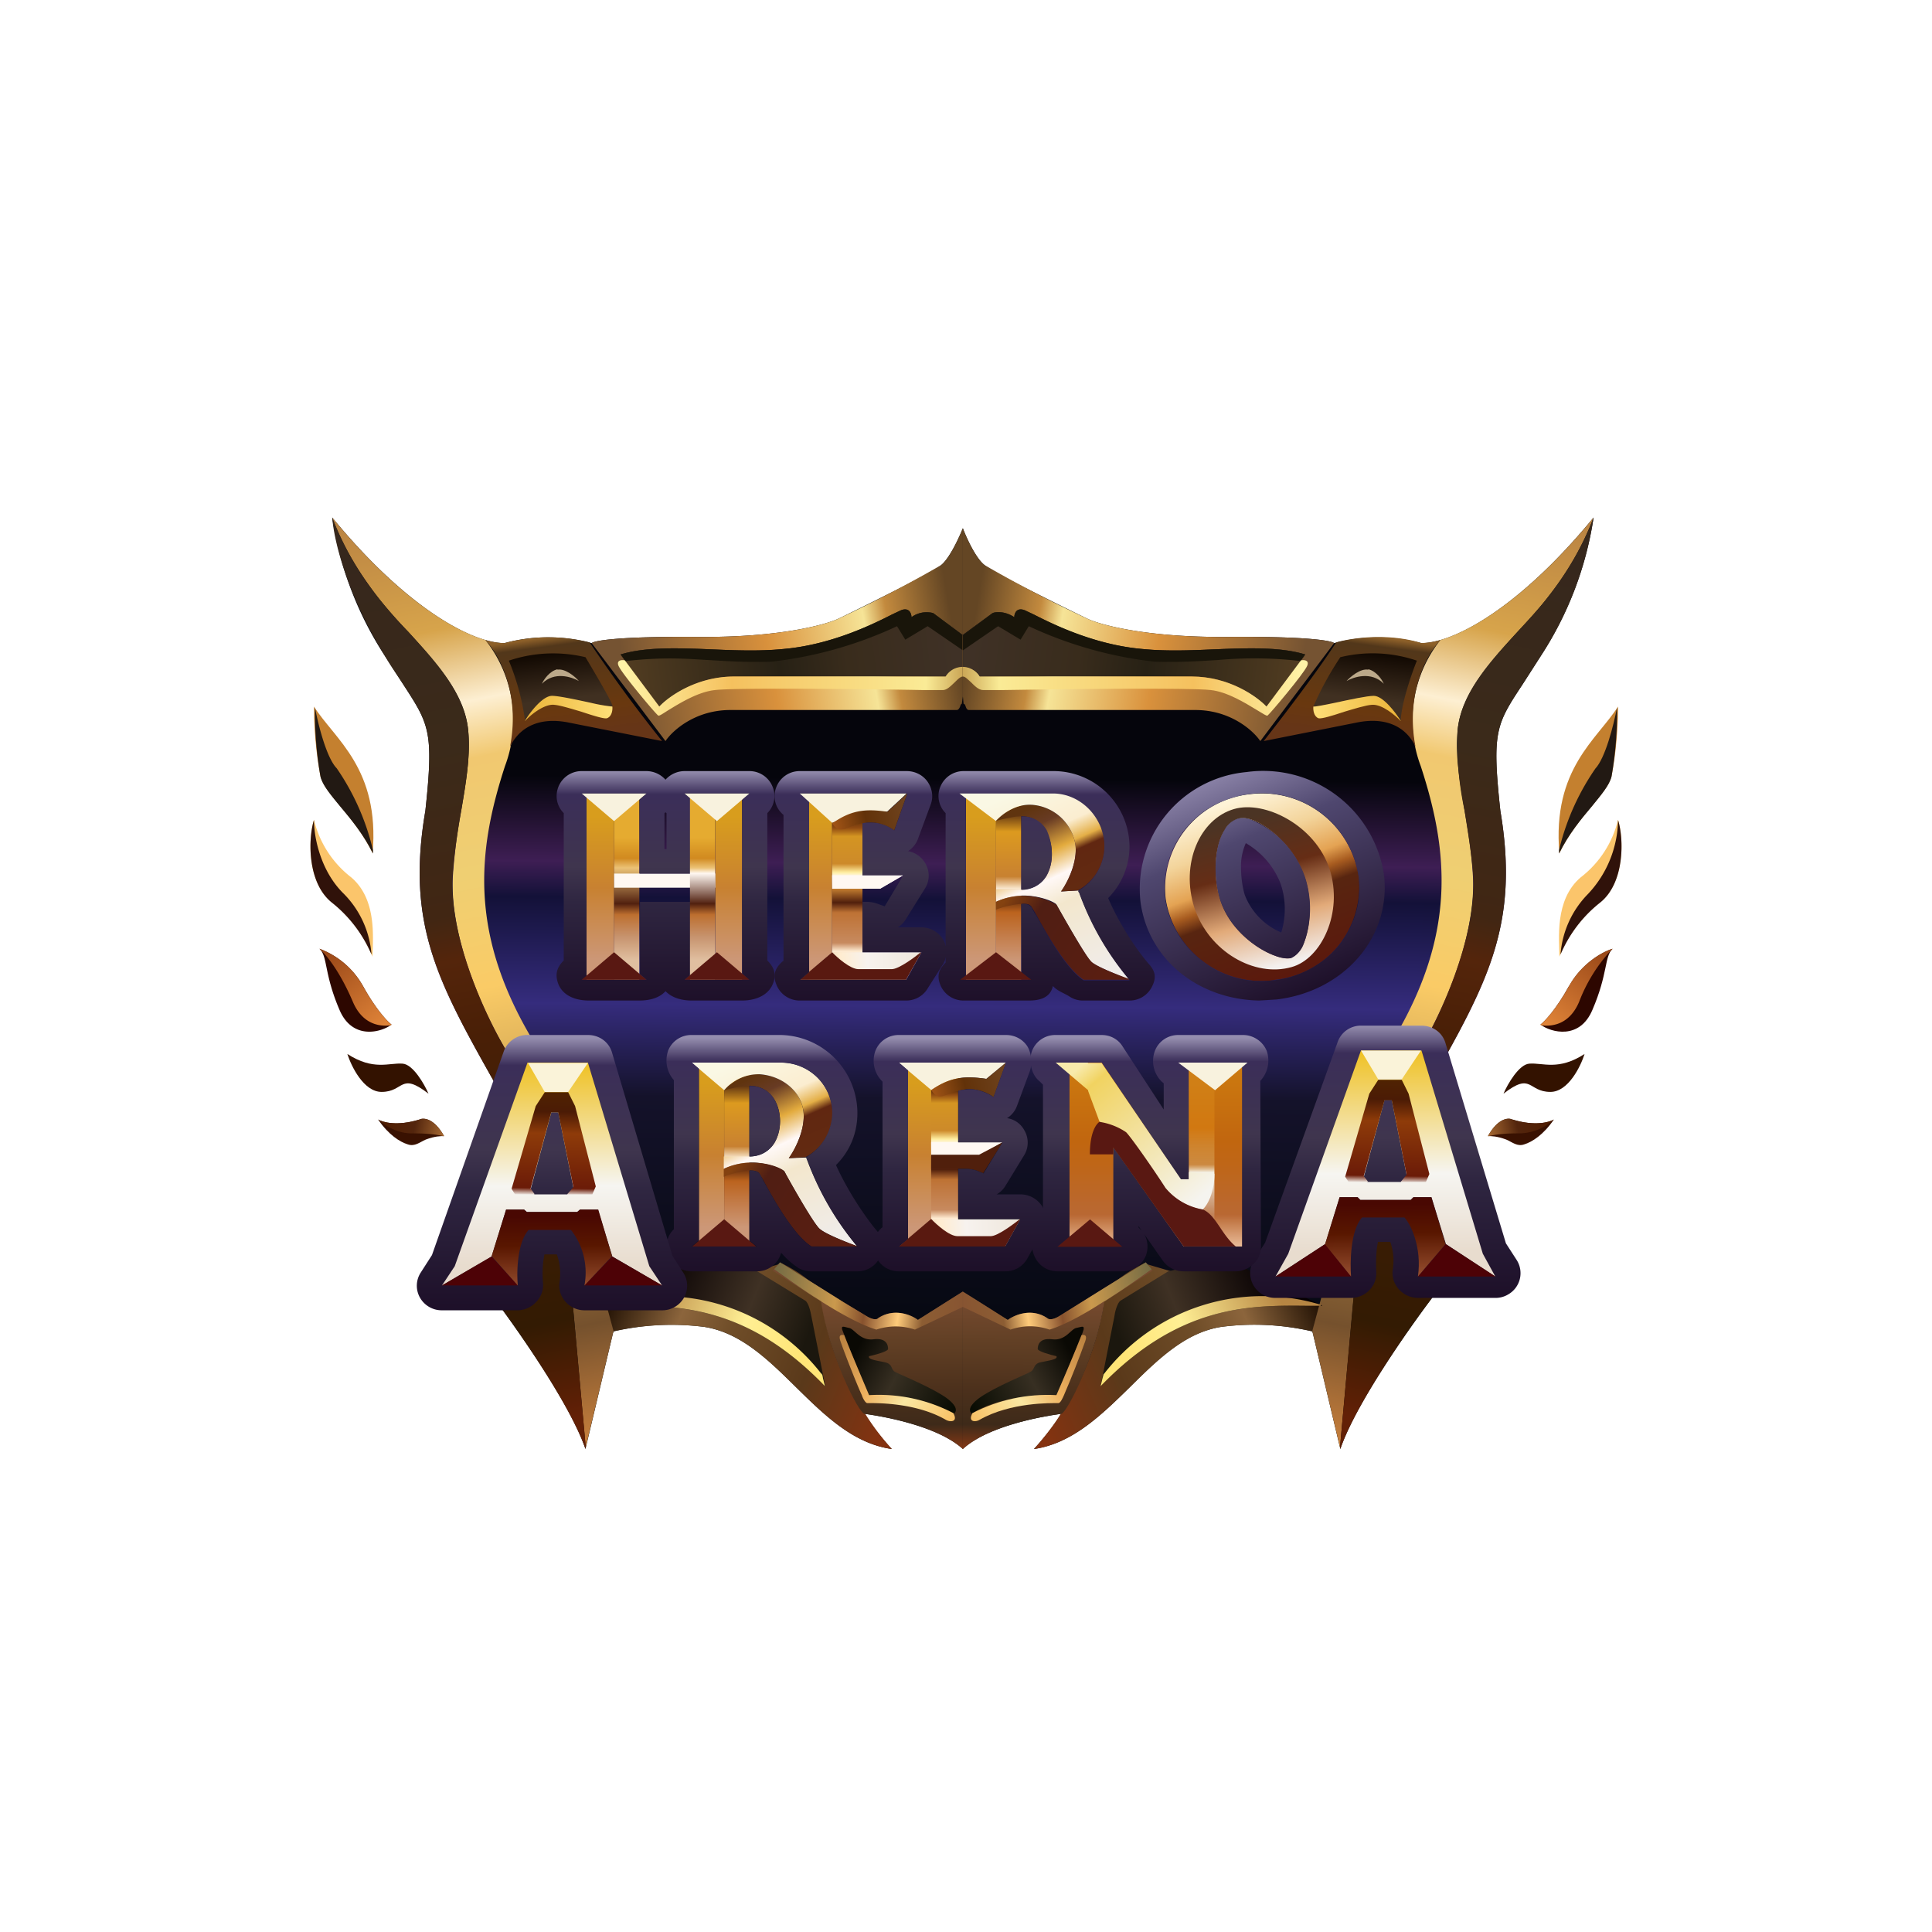 <svg xmlns="http://www.w3.org/2000/svg" width="24" height="24" fill="none" viewBox="0 0 24 24"><path fill="url(#HERA__a)" d="M11.691 7.02c.107-.086.223-.343.27-.458V18c-.3-.274-.934-.398-1.221-.437.09.154.257.351.338.437-.48-.068-.835-.42-1.191-.771-.343-.339-.69-.677-1.14-.746a3.2 3.2 0 0 0-1.127.056L7.273 18c-.189-.557-.857-1.504-1.166-1.911l.133-2.469-.077-.137c-.712-1.264-1.123-1.989-.879-3.411.107-.986.047-1.072-.274-1.569l-.232-.36a4.3 4.3 0 0 1-.651-1.714c.921 1.123 1.736 1.56 2.139 1.56.355-.096.729-.096 1.084 0 .03-.03.338-.086 1.328-.077.999.008 1.582-.15 1.749-.232.377-.184 1.157-.57 1.264-.66m.54 0c-.111-.086-.227-.343-.27-.458V18c.296-.274.934-.398 1.222-.437q-.15.234-.339.437c.476-.068.836-.42 1.192-.771.342-.339.685-.677 1.135-.746.378-.05.76-.03 1.132.056L16.65 18c.188-.557.857-1.504 1.166-1.911l-.138-2.469.078-.137c.715-1.264 1.122-1.989.882-3.411-.107-.986-.051-1.072.275-1.569l.231-.36c.337-.518.56-1.103.652-1.714-.922 1.123-1.736 1.56-2.139 1.56a2.1 2.1 0 0 0-1.084 0c-.03-.03-.339-.086-1.329-.077-.998.008-1.586-.15-1.748-.232-.378-.184-1.158-.57-1.265-.66"/><path fill="url(#HERA__b)" d="M10.732 17.537a3.3 3.3 0 0 1-.514-1.303v-.004c0-.09 0-.283-.506-.536l-.382.112c.215.103.643.325.673.403.026.081.155.613.215.87a2.5 2.5 0 0 0-2.7-.87l.068.343.026.012.008-.025a3.3 3.3 0 0 1 1.128-.056c.45.069.792.407 1.14.75.355.347.711.698 1.191.767a3 3 0 0 1-.347-.463"/><path fill="url(#HERA__c)" d="M7.62 16.543v-.013l-.952-3.527c-.852-1.371-.741-2.426-.394-3.489A1.61 1.61 0 0 0 6.03 7.95c-.442-.128-1.136-.583-1.903-1.521.141.381.343.698.557.977.116.15.249.3.386.441.351.386.703.772.746 1.226.03.313-.026.639-.086.994a7 7 0 0 0-.103.797c-.056.798.429 1.813.681 2.216l.648 1.372.32 3.527.344-1.44z"/><path fill="url(#HERA__d)" d="m7.277 17.979-.321-3.523-.648-1.372c-.248-.407-.737-1.422-.685-2.22.021-.282.064-.548.107-.797.06-.355.116-.685.086-.994-.043-.459-.395-.844-.746-1.226a6 6 0 0 1-.386-.441 3.8 3.8 0 0 1-.557-.977c.026.321.197.973.651 1.714.086.146.168.261.232.36.321.493.381.579.274 1.569-.244 1.422.167 2.147.879 3.411l.077.137-.133 2.469c.309.407.977 1.358 1.166 1.911v-.021z"/><path fill="url(#HERA__e)" d="M6.03 7.95c.202.223.429.707.305 1.329.085-.185.3-.395.745-.3l1.145.227a18 18 0 0 1-.9-1.226 2.1 2.1 0 0 0-1.059.009.9.9 0 0 1-.236-.039"/><path fill="url(#HERA__f)" d="M6.523 8.957a3 3 0 0 0-.202-.75c.307-.104.637-.118.952-.043.12.202.36.605.334.613-.034.013-.604-.128-.75-.128-.116 0-.274.201-.334.304z"/><path fill="url(#HERA__g)" d="M6.522 8.957c.065-.073.232-.21.356-.202.077.005.214.048.343.086.141.047.279.09.317.082.064-.022.073-.103.069-.146a2 2 0 0 1-.27-.047c-.18-.039-.399-.086-.48-.086-.116 0-.275.206-.335.309z"/><path fill="#BCA98A" d="M6.925 8.314c-.098.022-.171.129-.193.18.155-.158.369-.085.459-.034-.047-.056-.171-.158-.266-.141z"/><path fill="url(#HERA__h)" d="m8.186 8.777-.48-.643c.527-.171 1.311 0 2.027-.068.716-.069 1.32-.429 1.457-.485.107-.042.133.043.133.086a.32.32 0 0 1 .27-.051l.369.274v.394a.25.25 0 0 0-.214.12H9.116c-.463 0-.814.249-.926.373z"/><path fill="url(#HERA__i)" d="M8.267 9.206 7.35 7.989c.03-.03.338-.086 1.328-.077.999.008 1.582-.15 1.749-.232q.645-.303 1.264-.66c.107-.086.223-.343.27-.458v2.087l-.013.094c-.008 0-.017.017-.021.034-.009.022-.022.043-.043.043H9.072c-.437 0-.72.257-.805.386M7.71 8.134l.48.643c.25-.238.58-.371.925-.373h2.632a.25.25 0 0 1 .214-.12V7.89l-.369-.274a.32.32 0 0 0-.27.051c0-.043-.025-.128-.132-.085l-.107.051c-.236.12-.755.377-1.35.429-.3.03-.61.017-.91.004-.415-.017-.81-.03-1.113.064z"/><path fill="#19150A" d="M7.77 8.212c.48-.052.737-.03 1.024-.013.215.012.437.03.785.021a5 5 0 0 0 1.564-.441l.103.167.278-.167.437.3V7.89l-.368-.274a.32.32 0 0 0-.27.051c0-.043-.026-.128-.133-.085l-.107.05c-.236.12-.755.378-1.35.43-.3.03-.609.017-.909.004-.415-.017-.81-.03-1.114.064l.06.086z"/><path fill="url(#HERA__j)" d="M11.957 8.404v-.12a.25.25 0 0 0-.21.12H9.116c-.463 0-.814.249-.926.373l-.428-.574c-.043-.009-.108 0-.078.069.043.098.459.595.493.617.013.008.06-.026.129-.069.141-.086.368-.227.578-.248.249-.03 1.818-.013 2.572 0h.257c.052 0 .099-.052.146-.095.038-.038.073-.073.103-.073z"/><path fill="url(#HERA__k)" d="M10.248 17.22c-1.046-1.089-1.972-.999-2.752-.999l1.217-.591.695.163.595.364c.043.026.069.15.077.197l.172.866z"/><path fill="url(#HERA__l)" d="M10.213 17.078c-.017-.085.03.116 0 0a2.49 2.49 0 0 0-2.695-.87v.013h.145c.746-.008 1.612-.013 2.585.999z"/><path fill="url(#HERA__m)" d="m11.957 16.046-.557.351c-.082-.064-.296-.154-.493-.021-.009.013-.056.03-.155-.034l-.27-.163-.792-.497-.09.102.6.386c.094.656.471 1.393.54 1.393.287.039.925.163 1.221.437v-1.954z"/><path fill="url(#HERA__n)" d="M10.2 16.166c.257.163.514.3.686.351a.75.75 0 0 1 .48 0l.595-.282v-.19l-.557.352c-.085-.064-.3-.154-.497-.021-.008.013-.056.03-.154-.034l-.27-.163-.793-.497-.073.085c.129.09.3.215.484.335l.103.064z"/><path fill="url(#HERA__o)" d="M11.032 16.757c0 .03-.155.073-.236.09-.021.043.111.056.201.077.09.022.069.078.112.112.043.03.437.184.643.326.158.115.128.18.098.197a2 2 0 0 0-1.054-.227q-.176-.404-.334-.815c-.013-.055.021-.034.085-.021.069.013.137.163.305.141.171-.021.18.086.18.12"/><path fill="url(#HERA__p)" d="M10.487 16.586c-.043-.009-.072 0-.047.073.035.107.193.514.266.672.008.03.043.099.069.099h.008c.077 0 .583-.013.964.206.056.034.159.03.095-.082a2 2 0 0 0-1.046-.223c-.086-.205-.249-.587-.309-.745"/><path fill="url(#HERA__q)" d="M13.192 17.537c.141-.184.403-.668.514-1.303v-.004c0-.09 0-.283.506-.536l.381.112c-.214.103-.643.325-.673.403-.025.081-.154.613-.214.87a2.5 2.5 0 0 1 2.7-.87l-.068.343-.026.012-.009-.025a3.2 3.2 0 0 0-1.131-.056c-.446.069-.789.407-1.136.75-.356.347-.716.698-1.191.767.077-.086.257-.3.347-.463"/><path fill="url(#HERA__r)" d="M16.303 16.543v-.013l.951-3.527c.853-1.371.742-2.426.394-3.489a1.61 1.61 0 0 1 .245-1.564c.441-.128 1.135-.583 1.903-1.521a3.7 3.7 0 0 1-.558.977c-.115.15-.252.3-.385.441-.352.386-.703.772-.746 1.226-.03.313.026.639.086.994.043.249.085.515.103.797.055.798-.429 1.813-.686 2.216l-.643 1.372-.321 3.527-.343-1.44z"/><path fill="url(#HERA__s)" d="m16.646 17.979.317-3.523.651-1.372c.249-.407.737-1.422.686-2.22-.022-.282-.069-.548-.107-.797q-.106-.491-.086-.994c.043-.459.394-.844.746-1.226.132-.145.27-.291.385-.441.215-.279.416-.6.558-.977a4.3 4.3 0 0 1-.652 1.714l-.231.36c-.326.493-.382.579-.275 1.569.24 1.422-.167 2.147-.883 3.411l-.077.137.137 2.469c-.312.407-.977 1.358-1.165 1.911z"/><path fill="url(#HERA__t)" d="M17.893 7.95c-.202.223-.429.707-.309 1.328-.081-.184-.296-.394-.741-.3l-1.145.228c.206-.262.665-.858.9-1.226.197-.056.643-.12 1.059.008a.9.9 0 0 0 .235-.038"/><path fill="url(#HERA__u)" d="M17.4 8.957c.008-.223.137-.591.201-.75a1.7 1.7 0 0 0-.951-.043q-.195.292-.335.613c.035.013.6-.128.75-.128.116 0 .27.201.335.304z"/><path fill="url(#HERA__v)" d="M17.4 8.957c-.069-.073-.232-.21-.356-.202-.077.005-.214.048-.343.086-.141.047-.279.09-.321.082-.06-.022-.069-.103-.065-.146.013.004.129-.017.27-.047.18-.039.399-.086.48-.086.116 0 .27.206.335.309z"/><path fill="#BCA98A" d="M16.998 8.314c.098.022.171.129.192.18-.154-.158-.373-.085-.463-.034.052-.056.172-.158.27-.141z"/><path fill="url(#HERA__w)" d="m15.733 8.777.48-.643c-.523-.171-1.307 0-2.023-.068-.72-.069-1.324-.429-1.457-.485-.107-.042-.133.043-.133.086a.32.32 0 0 0-.27-.051l-.368.274v.394c.116 0 .188.082.214.12h2.627c.467 0 .815.249.93.373"/><path fill="url(#HERA__x)" d="m15.656 9.206.917-1.217c-.03-.03-.339-.086-1.329-.077-.998.008-1.585-.15-1.748-.232q-.647-.303-1.265-.66c-.111-.086-.227-.343-.27-.458v2.087l.009.094c.013 0 .021.017.026.034.008.022.017.043.043.043h2.81c.438 0 .72.257.807.386m.557-1.072-.48.643a1.35 1.35 0 0 0-.93-.373H12.17a.25.25 0 0 0-.214-.12V7.89l.373-.274c.043-.017.154-.026.27.051 0-.043.026-.128.133-.085l.107.051c.236.12.754.377 1.35.429.3.03.609.017.904.004.42-.017.815-.03 1.119.064z"/><path fill="#19150A" d="M16.158 8.212a5 5 0 0 0-1.029-.013c-.214.012-.437.03-.784.021a5 5 0 0 1-1.565-.441l-.102.167-.279-.167-.437.3V7.89l.369-.274c.042-.017.154-.026.27.051 0-.043.025-.128.132-.085l.107.05c.236.12.755.378 1.35.43.3.03.61.017.905.004.42-.017.814-.03 1.118.064l-.06.086z"/><path fill="url(#HERA__y)" d="M11.957 8.404v-.12c.12 0 .193.082.214.12h2.632c.467 0 .814.249.93.373l.428-.574c.043-.009.107 0 .077.069-.042.098-.462.595-.492.617-.013.008-.06-.026-.133-.069-.142-.086-.369-.227-.574-.248-.25-.03-1.822-.013-2.572 0h-.257c-.052 0-.103-.052-.146-.095-.043-.038-.073-.073-.103-.073z"/><path fill="url(#HERA__z)" d="M13.672 17.22c1.05-1.089 1.971-.999 2.756-.999l-1.222-.591-.694.163-.592.364c-.042.026-.072.15-.077.197z"/><path fill="url(#HERA__A)" d="M13.706 17.078c-.026.116.022-.085 0 0a2.49 2.49 0 0 1 2.7-.87v.013h-.146c-.745-.008-1.611-.012-2.588.999z"/><path fill="url(#HERA__B)" d="M11.957 16.046c.146.086.454.283.561.351.086-.064.3-.154.493-.021.013.013.06.03.159-.034q.53-.333 1.063-.66l.085.102-.6.386c-.09.656-.471 1.393-.535 1.393-.292.039-.926.163-1.222.437v-1.954z"/><path fill="url(#HERA__C)" d="M13.715 16.166c-.249.163-.506.3-.677.351a.73.73 0 0 0-.485 0l-.591-.282v-.19l.557.352c.086-.064.3-.154.493-.021.013.013.06.03.159-.034q.53-.333 1.062-.66l.073.085c-.128.09-.3.215-.488.335l-.099.064z"/><path fill="url(#HERA__D)" d="M12.891 16.757c0 .03.155.073.232.09.026.043-.112.056-.202.077-.085.022-.064.078-.111.112-.043.03-.437.184-.639.326-.158.115-.128.18-.098.197.321-.21.835-.24 1.05-.227.111-.258.33-.772.338-.815.009-.055-.021-.034-.09-.021s-.133.163-.3.141c-.171-.021-.18.086-.18.12"/><path fill="url(#HERA__E)" d="M13.435 16.586c.039-.009.073 0 .047.073q-.122.34-.265.672c-.013.03-.043.099-.069.099h-.008c-.078 0-.583-.013-.969.206-.051.034-.154.03-.09-.082.321-.166.68-.243 1.042-.223.09-.205.252-.587.312-.745"/><path fill="#C4802F" d="M4.629 10.599c.09-1.055-.471-1.415-.729-1.822 0 .403.056.746.082.87.06.227.424.493.647.952"/><path fill="#221913" d="M3.913 8.79c.042.223.145.626.27.754a3 3 0 0 1 .45 1.016v.043c-.12-.244-.28-.433-.412-.591-.116-.142-.214-.258-.24-.365a4.6 4.6 0 0 1-.068-.857"/><path fill="#FBC56B" d="M4.362 10.898a1.28 1.28 0 0 1-.462-.715c-.073.231-.086.788.227 1.028.222.178.395.41.501.673 0-.206.064-.707-.266-.986"/><path fill="#30120A" d="M3.9 10.187c0 .206.077.63.372.917a1.2 1.2 0 0 1 .343.754 1.65 1.65 0 0 0-.488-.642c-.313-.245-.3-.798-.227-1.029"/><path fill="#2D0700" d="M4.509 12.249a1.03 1.03 0 0 0-.54-.463c.103.098.055.308.248.758.159.377.515.283.647.184-.051-.038-.197-.192-.355-.48"/><path fill="url(#HERA__F)" d="M3.986 11.803c.09.085.248.291.398.643.108.252.296.313.472.291l.008-.008c-.051-.04-.197-.193-.355-.48a1.03 1.03 0 0 0-.54-.463l.013.017z"/><path fill="#331200" d="M4.74 13.564c-.223 0-.377-.321-.425-.471.326.21.515.107.686.12.129.008.27.253.322.373-.356-.275-.3-.022-.583-.022"/><path fill="#391101" d="M5.212 13.907c-.279.086-.459.034-.515 0 .129.189.27.279.369.309.086.03.146-.026.223-.06.115-.043.184-.043.227-.043-.12-.219-.253-.232-.304-.206"/><path fill="url(#HERA__G)" d="M4.697 13.907c.077.073.245.18.437.172.146 0 .266.008.369.034h.013c-.12-.219-.253-.232-.304-.206-.279.086-.459.034-.515 0"/><path fill="#C4802F" d="M19.371 10.599c-.09-1.05.471-1.415.729-1.822 0 .403-.056.746-.082.87-.06.227-.424.493-.647.952"/><path fill="#221913" d="M20.087 8.79c-.043.223-.145.626-.27.759-.211.306-.364.649-.45 1.011v.043c.12-.244.279-.433.412-.591.115-.142.214-.258.24-.365q.074-.425.068-.857"/><path fill="#FBC56B" d="M19.637 10.898c.232-.178.395-.43.463-.715.073.231.085.788-.227 1.028-.223.178-.395.41-.502.673 0-.206-.064-.707.266-.986"/><path fill="#30120A" d="M20.1 10.187a1.37 1.37 0 0 1-.372.917 1.2 1.2 0 0 0-.343.754c.06-.141.197-.411.488-.642.313-.245.3-.798.227-1.029"/><path fill="#2D0700" d="M19.492 12.249c.162-.292.428-.43.54-.463-.103.098-.056.308-.25.758-.158.377-.513.283-.646.184.051-.038.197-.192.355-.48"/><path fill="url(#HERA__H)" d="M20.014 11.803a2 2 0 0 0-.398.643c-.107.252-.296.313-.472.291l-.008-.008c.051-.04.197-.193.355-.48.163-.292.429-.43.54-.463l-.012.017z"/><path fill="#331200" d="M19.26 13.564c.223 0 .377-.321.424-.471-.326.21-.514.107-.686.12-.128.008-.27.253-.321.373.355-.275.3-.022.583-.022"/><path fill="#391101" d="M18.789 13.907c.278.086.458.034.514 0-.129.189-.27.279-.369.309-.085.03-.145-.026-.223-.06-.115-.043-.184-.043-.227-.043.12-.219.253-.232.3-.206z"/><path fill="url(#HERA__I)" d="M19.303 13.907a.64.64 0 0 1-.437.172c-.146 0-.266.008-.369.034h-.013c.12-.219.253-.232.3-.206.283.086.463.034.519 0"/><path fill="url(#HERA__J)" d="M7.286 9.887h.343v2.284h-.343z"/><path fill="url(#HERA__K)" d="M7.629 9.887h.313v2.284h-.313z"/><path fill="url(#HERA__L)" d="M8.885 9.887h.334v2.284h-.334z"/><path fill="#FFF8F2" d="M7.629 10.852h1.256v.175H7.629v-.175"/><path fill="url(#HERA__M)" d="m7.942 12.094.09.078H7.23l.056-.043V9.9l-.06-.043h.806l-.086.077v.918h.643v-.918l-.086-.077h.806l-.09.077v2.16l.085.078h-.797l.086-.078v-.891H7.95v.891zm.312-.582v.42l.013.012.013-.013v-.42zm.013.8c.082.087.21.117.326.117h.626c.154 0 .325-.056.385-.215.043-.111.013-.197-.072-.283v-1.83A.3.3 0 0 0 9.6 9.78a.31.31 0 0 0-.291-.201h-.806a.32.32 0 0 0-.236.107.32.32 0 0 0-.235-.107h-.806a.31.31 0 0 0-.305.372.3.3 0 0 0 .082.15v1.83c-.086.086-.111.172-.069.288.06.158.228.21.382.21h.626c.115 0 .244-.026.325-.116m-.013-2.21.013-.013.013.012v.446h-.026z"/><path fill="#591812" d="m7.628 11.829-.402.342h.805z"/><path fill="#F8F2DE" d="m7.628 10.2-.402-.343h.805z"/><path fill="url(#HERA__N)" d="M8.571 9.887h.313v2.284h-.313z"/><path fill="#F8F2DE" d="m8.906 10.2-.403-.343h.806z"/><path fill="#591812" d="m8.906 11.829-.403.342h.806z"/><path fill="#FFF8F2" d="M10.928 11.04h-.57v-.167h.862l-.287.167z"/><path fill="url(#HERA__O)" d="M10.046 9.887h.291v2.284h-.291z"/><path fill="url(#HERA__P)" d="M10.337 9.887h.377v2.284h-.377z"/><path fill="url(#HERA__Q)" d="m10.337 11.829-.402.342h1.32l.192-.342z"/><path fill="#591910" d="M10.337 11.829c.069.072.228.21.326.21h.416c.086 0 .287-.15.36-.21h.008l-.192.342h-1.32z"/><path fill="#FFF8F2" d="M10.928 11.04h-.591v-.167h.883l-.287.167z"/><path fill="url(#HERA__R)" d="M10.714 10.877v-.66c.03-.008.022 0 .06 0h.048a.45.45 0 0 1 .287.099l.162-.459H9.944l.107.094v2.126l-.111.095h1.32l.192-.343h-.737v-.626h.047q.08 0 .155.03l.073.026.231-.386h-.506zm.433.643h.3c.112 0 .215.06.27.154a.3.3 0 0 1 0 .3l-.188.296a.31.31 0 0 1-.275.159h-1.32a.31.31 0 0 1-.291-.202c-.047-.12-.013-.206.086-.291h.004v-1.813a.3.3 0 0 1-.09-.343.31.31 0 0 1 .291-.201h1.329c.107 0 .201.051.257.128.06.086.077.189.043.283l-.159.429a.3.3 0 0 1-.124.154.314.314 0 0 1 .257.304.3.3 0 0 1-.043.154l-.24.386a.3.3 0 0 1-.107.107z"/><path fill="#F8F2DE" d="m10.337 10.221-.402-.364h1.328l-.244.227c-.304-.013-.304-.013-.682.137"/><path fill="url(#HERA__S)" d="M10.337 10.226c.017.03.06.085.124.077.03 0 .056-.013.086-.026.056-.021.12-.047.227-.06a.5.5 0 0 1 .334.098l.163-.458-.248.227c-.287-.043-.459-.013-.682.142z"/><path fill="url(#HERA__T)" d="M11.28 13.204h.292v2.284h-.292z"/><path fill="url(#HERA__U)" d="M11.567 13.204h.335v2.284h-.335z"/><path fill="#F8F2DE" d="m11.571 13.543-.407-.343h1.333l-.244.202c-.292-.043-.463-.013-.686.141z"/><path fill="url(#HERA__V)" d="M11.572 13.543c.013.03.06.086.12.077a.4.4 0 0 0 .09-.03c.051-.017.115-.043.223-.06a.53.53 0 0 1 .338.099l.154-.429-.244.202c-.291-.043-.463-.013-.686.141z"/><path fill="url(#HERA__W)" d="m11.571 15.146-.407.342h1.324l.189-.342h-1.11z"/><path fill="#591910" d="M11.571 15.146c.065.068.223.21.322.21h.415c.086 0 .287-.154.365-.214h.004l-.189.343h-1.324l.403-.343z"/><path fill="#FFF8F2" d="M12.163 14.357h-.596v-.167h.887z"/><path fill="#501F0C" d="m12.215 14.571.24-.381-.292.154h-.596v.176h.429q.077 0 .15.026l.073.03z"/><path fill="url(#HERA__X)" d="M11.905 14.19v-.643a1 1 0 0 1 .146-.017.5.5 0 0 1 .167.034.6.6 0 0 1 .124.064l.155-.428h-1.329l.112.098v2.092l-.116.094h1.324l.189-.343h-.772v-.621h.086a.4.4 0 0 1 .154.026l.073.03.236-.386zm.472.647h.3a.32.32 0 0 1 .27.15.3.3 0 0 1 .004.304l-.189.343a.31.31 0 0 1-.274.159h-1.324a.31.31 0 0 1-.291-.202.3.3 0 0 1 .085-.343h.005v-1.812a.36.36 0 0 1-.09-.378.31.31 0 0 1 .291-.201h1.333c.103 0 .197.047.257.129.06.085.073.227.039.32l-.159.43a.3.3 0 0 1-.124.154.29.29 0 0 1 .214.15.3.3 0 0 1 0 .308l-.236.386a.3.3 0 0 1-.107.103z"/><path fill="url(#HERA__Y)" d="M12 9.887h.373v2.284H12z"/><path fill="url(#HERA__Z)" d="M12.373 9.887h.313v2.284h-.313z"/><path fill="url(#HERA__aa)" d="m13.183 11.074.214-.012c.145.402.358.776.63 1.105-.171-.068-.398-.158-.467-.214-.077-.069-.424-.694-.437-.716-.008-.021-.154-.098-.368-.111a.8.8 0 0 0-.382.077v-.154h.317c.257 0 .377-.215.377-.437 0-.223-.12-.472-.377-.472-.09 0-.248.039-.317.056.12-.124.279-.214.45-.197a.59.59 0 0 1 .536.492c.03.228-.107.485-.176.583"/><path fill="url(#HERA__ab)" d="M13.56 11.949c.069.06.292.15.472.214v.008h-.57c-.227-.145-.493-.63-.6-.827l-.052-.085q-.02-.025-.06-.03a.2.2 0 0 0-.06 0c-.051 0-.227.03-.317.072v-.098a.82.82 0 0 1 .75.034c.013.021.36.647.437.711"/><path fill="url(#HERA__ac)" d="M11.679 9.78a.31.31 0 0 1 .29-.201h1.11a.943.943 0 0 1 .952.934c0 .253-.103.48-.265.643.154.36.385.681.501.814.086.094.099.172.047.279a.31.31 0 0 1-.283.18h-.57a.3.3 0 0 1-.171-.047c-.073-.048-.146-.065-.21-.133l-.009.03c-.043.12-.162.15-.291.15h-.81a.31.31 0 0 1-.292-.202c-.042-.111-.012-.188.069-.27v-1.856a.3.3 0 0 1-.069-.32m.29.107.03.022v2.237l-.03.025h.81l-.09-.077v-.865h.048c.017 0 .034.008.047.013l.026.02.043.082h.004l.146.258c.128.214.3.47.458.574h.57v-.005a3.5 3.5 0 0 1-.625-1.084c-.009-.004-.009-.013-.013-.021a.637.637 0 0 0 .326-.549.635.635 0 0 0-.64-.625h-1.11zm.72.249v.917a.36.36 0 0 0 .314-.176.55.55 0 0 0 .064-.266.7.7 0 0 0-.064-.3.34.34 0 0 0-.313-.17z"/><path fill="url(#HERA__ad)" d="m12.373 10.2-.454-.343h1.161c.352 0 .639.309.639.656a.63.63 0 0 1-.33.548h.004l-.214.013c.073-.098.21-.356.18-.583a.59.59 0 0 0-.536-.493c-.171-.012-.33.073-.45.197z"/><path fill="#591812" d="m12.373 11.829-.446.342h.883z"/><path fill="url(#HERA__ae)" d="M8.683 13.204h.312v2.284h-.312z"/><path fill="url(#HERA__af)" d="M8.996 13.204h.313v2.284h-.313z"/><path fill="url(#HERA__ag)" d="m9.801 14.387.214-.008c.146.4.36.773.63 1.101-.17-.064-.394-.154-.462-.214-.082-.064-.429-.69-.437-.712-.013-.021-.16-.098-.37-.111a.8.8 0 0 0-.385.077v-.154h.317c.258 0 .382-.214.382-.437 0-.227-.124-.442-.386-.442-.086 0-.244.039-.309.056.116-.124.275-.214.446-.197.287.021.51.214.54.463.026.227-.111.48-.18.578"/><path fill="url(#HERA__ah)" d="M9.308 14.443h.069c.214.008.356.086.368.111.01.022.356.643.438.712.068.06.291.15.463.214l.004.004h-.57c-.227-.141-.493-.625-.6-.827l-.052-.086c-.03-.03-.094-.034-.128-.03-.043 0-.219.035-.309.078v-.099a.8.8 0 0 1 .313-.077z"/><path fill="url(#HERA__ai)" d="m8.996 13.543-.403-.343h1.105c.356 0 .643.283.643.63a.62.62 0 0 1-.334.544h.004l-.214.013c.073-.098.21-.351.184-.582-.03-.245-.257-.438-.54-.46a.56.56 0 0 0-.445.198"/><path fill="#591812" d="m8.996 15.146-.403.342h.805z"/><path fill="url(#HERA__aj)" d="M8.297 13.058a.31.31 0 0 1 .296-.201H9.7a.973.973 0 0 1 .951.969c0 .257-.098.48-.266.647.16.355.39.677.502.81l.004.004a.3.3 0 0 1 .043.326.31.31 0 0 1-.283.18h-.57a.3.3 0 0 1-.171-.047 1 1 0 0 1-.206-.185.31.31 0 0 1-.304.232h-.806a.31.31 0 0 1-.296-.202.3.3 0 0 1 .073-.321v-1.852a.37.37 0 0 1-.073-.36m.296.142.086.077v2.134l-.086.073H9.4l-.09-.073v-.87h.047l.051.013.026.021.043.078v.004l.146.257c.128.214.3.472.458.57h.57a3.5 3.5 0 0 1-.626-1.084l-.012-.022v-.004a.64.64 0 0 0 .325-.549.63.63 0 0 0-.638-.625zm.716.287v.879a.36.36 0 0 0 .313-.172.56.56 0 0 0 0-.531.34.34 0 0 0-.313-.172z"/><path fill="url(#HERA__ak)" fill-rule="evenodd" d="M15.831 12.172a1.16 1.16 0 0 0 1.046-1.286 1.213 1.213 0 0 0-1.354-1.02 1.175 1.175 0 0 0-1.042 1.303 1.205 1.205 0 0 0 1.35 1.007zm.206-.27c.21-.069.309-.613.172-1.016-.159-.446-.622-.78-.832-.716-.287.086-.334.682-.21 1.037.172.485.72.737.87.695" clip-rule="evenodd"/><path fill="url(#HERA__al)" d="M16.046 12.013c.369-.103.643-.677.471-1.217-.18-.544-.805-.857-1.187-.746-.428.124-.668.682-.493 1.226.18.544.746.87 1.209.737m.159-1.127c.14.403.042.947-.172 1.016-.146.043-.694-.21-.866-.695-.128-.355-.077-.947.215-1.037.205-.064.668.27.822.716"/><path fill="url(#HERA__am)" fill-rule="evenodd" d="M15.823 12.176h.008c.218-.026.425-.11.6-.24a1.13 1.13 0 0 0 .446-1.05 1.214 1.214 0 0 0-1.586-.969 1.16 1.16 0 0 0-.814 1.256 1.204 1.204 0 0 0 1.346 1.003m.025-.3a.4.4 0 0 0 .19.026l.02-.013a.3.3 0 0 0 .13-.146c.107-.274.114-.578.02-.857a1.2 1.2 0 0 0-.677-.707.27.27 0 0 0-.154-.009.3.3 0 0 0-.146.107l-.03.052c-.128.223-.128.612-.034.878.129.356.454.592.681.669m-.372-1.402a.7.7 0 0 0-.06.287c0 .13.017.258.047.356a.83.83 0 0 0 .454.467v-.004a.98.98 0 0 0-.008-.6 1 1 0 0 0-.433-.506m1.714.377c.103.79-.497 1.466-1.333 1.565l-.214.013c-.75-.013-1.376-.502-1.475-1.222a1.457 1.457 0 0 1 1.316-1.616 1.517 1.517 0 0 1 1.706 1.26" clip-rule="evenodd"/><path fill="url(#HERA__an)" d="M7.303 12.857c.141 0 .261.086.3.219l.75 2.524.133.206a.3.3 0 0 1 .012.312.31.31 0 0 1-.274.159H7.26a.315.315 0 0 1-.3-.221.3.3 0 0 1-.009-.13.7.7 0 0 0-.034-.343h-.154l-.013.077a1.3 1.3 0 0 0-.004.283.3.3 0 0 1-.086.231.32.32 0 0 1-.227.103H5.49a.31.31 0 0 1-.274-.159.3.3 0 0 1 .012-.312l.138-.215.891-2.528a.31.31 0 0 1 .3-.206zM5.49 15.968l.158-.24.905-2.528h.75l.763 2.528.158.24H7.26a1 1 0 0 0 0-.308.74.74 0 0 0-.172-.386h-.522c-.086.099-.12.266-.133.42a1.5 1.5 0 0 0 0 .274zm1.101-1.204.052.073h.403l.077-.086-.189-.934h-.086z"/><path fill="url(#HERA__ao)" fill-rule="evenodd" d="M6.557 13.2h.746l.763 2.529.159.24-.618-.36-.18-.583h-.222l-.035.03h-.625l-.035-.03h-.223l-.18.583-.617.36.159-.24.904-2.529zm.078 1.637-.043-.064.257-.956h.086l.192.956-.081.064z" clip-rule="evenodd"/><path fill="#FAF3D9" d="m6.557 13.2.21.365h.291l.245-.36h-.75z"/><path fill="url(#HERA__ap)" d="m7.123 14.747-.078.09h.313l.043-.099-.257-.998-.086-.172h-.291l-.112.172-.3 1.028.043.069h.245l-.052-.073.257-.947h.086z"/><path fill="#4D0206" d="M6.429 15.968H5.49l.617-.36.326.36zm.831 0 .343-.36.622.36z"/><path fill="url(#HERA__aq)" d="m6.107 15.604.326.365c-.017-.163-.008-.532.133-.69h.527a.86.86 0 0 1 .167.69l.343-.365-.171-.578h-.227l-.035.03h-.625l-.035-.03h-.223z"/><path fill="url(#HERA__ar)" d="M17.657 12.741c.142 0 .262.086.3.219l.75 2.485.133.206a.304.304 0 0 1-.107.43.3.3 0 0 1-.159.042h-.96a.32.32 0 0 1-.303-.222.3.3 0 0 1-.01-.13.7.7 0 0 0-.03-.343h-.154l-.013.077a2 2 0 0 0-.008.283.3.3 0 0 1-.082.236.32.32 0 0 1-.231.099h-.939a.31.31 0 0 1-.314-.317.3.3 0 0 1 .049-.155l.137-.214.9-2.49a.305.305 0 0 1 .291-.206zm-1.74 3.073.086-.24.904-2.528h.75l.763 2.528.154.283h-.96a1.4 1.4 0 0 0 0-.351.74.74 0 0 0-.171-.386h-.523c-.086.098-.124.266-.137.42-.009.107-.03.21-.026.274zm1.029-1.2.051.069h.403l.073-.086-.184-.934h-.086l-.257.947z"/><path fill="url(#HERA__as)" fill-rule="evenodd" d="M16.908 13.05h.75l.762 2.524.155.283-.613-.402-.18-.583h-.223l-.034.034h-.626l-.034-.034h-.223l-.18.582-.617.403.158-.282.905-2.53zm.077 1.633-.043-.064.257-.956h.09l.189.956-.078.064z" clip-rule="evenodd"/><path fill="#FAF3D9" d="m16.907 13.05.215.36h.29l.24-.36z"/><path fill="url(#HERA__at)" d="m17.473 14.593-.073.09h.313l.043-.099-.258-.998-.085-.172h-.292l-.111.172-.3 1.032.043.065h.244l-.056-.073.258-.943h.09z"/><path fill="#4D0206" d="M16.783 15.857h-.938l.617-.403zm.832 0 .343-.403.617.403z"/><path fill="url(#HERA__au)" d="m16.457 15.454.326.403c-.013-.163-.009-.574.137-.733h.527c.077.082.219.373.167.733l.343-.403-.176-.582h-.223l-.034.034h-.626l-.034-.034h-.223l-.18.582z"/><path fill="url(#HERA__av)" d="m15.442 13.2-.099.086.009 2.198h-.648l-.874-1.234v1.14l.112.094h-.806l.15-.111v-2.04l-.171-.129h.57l.925 1.359.06.085h.099v-1.362l-.133-.086zm-.986.257-.026-.022a.36.36 0 0 1-.085-.377.31.31 0 0 1 .291-.201h.806c.128 0 .248.081.295.201a.37.37 0 0 1-.081.369l.008 2.057c0 .082-.03.159-.09.214a.32.32 0 0 1-.222.095h-.648a.32.32 0 0 1-.257-.129l-.231-.33a.32.32 0 0 1 .021.257.31.31 0 0 1-.295.202h-.806a.31.31 0 0 1-.291-.202.3.3 0 0 1 .085-.343l.026-.017v-1.757l-.043-.043c-.103-.081-.137-.253-.094-.373a.31.31 0 0 1 .295-.201h.57c.108 0 .202.051.258.137l.514.789zm-.274 1.83-.039-.056v.017z"/><path fill="url(#HERA__aw)" d="m14.67 14.657-.985-1.457h-.399v2.272h.544V14.25l.875 1.235h.724v-2.28h-.66v1.452z"/><path fill="url(#HERA__ax)" d="M14.769 13.2h.317v2.036h-.317z"/><path fill="url(#HERA__ay)" d="M13.517 13.2h-.403l.403.343v.009l.146.394c.077.013.253.06.325.129.07.072.356.488.49.69a.77.77 0 0 0 .462.26c.056-.05.146-.205.146-.445l-.318-.017v.086h-.098l-.986-1.444h-.171z"/><path fill="#591812" d="m13.543 15.146-.407.342h.806l-.403-.342zm.12-1.213c-.043.025-.124.128-.124.407h.291v-.086l.874 1.23h.647c-.18-.15-.244-.386-.407-.459a.77.77 0 0 1-.467-.27c-.128-.201-.42-.621-.488-.69a.8.8 0 0 0-.326-.128z"/><path fill="#F8F2DE" d="m15.094 13.543-.458-.343h.861z"/><defs><linearGradient id="HERA__a" x1="13.573" x2="13.508" y1="8.713" y2="17.55" gradientUnits="userSpaceOnUse"><stop offset=".11" stop-color="#05050C"/><stop offset=".23" stop-color="#3E1E54"/><stop offset=".28" stop-color="#131138"/><stop offset=".43" stop-color="#352C7D"/><stop offset=".56" stop-color="#14122A"/><stop offset="1" stop-color="#010508"/></linearGradient><linearGradient id="HERA__b" x1="7.428" x2="10.955" y1="16.44" y2="17.906" gradientUnits="userSpaceOnUse"><stop stop-color="#211104"/><stop offset=".24" stop-color="#8C653C"/><stop offset=".41" stop-color="#6F4D28"/><stop offset=".69" stop-color="#5A391A"/><stop offset="1" stop-color="#853210"/></linearGradient><linearGradient id="HERA__c" x1="4.551" x2="6.87" y1="6.442" y2="17.983" gradientUnits="userSpaceOnUse"><stop stop-color="#BA8342"/><stop offset=".13" stop-color="#D7A44B"/><stop offset=".21" stop-color="#FDEFD2"/><stop offset=".27" stop-color="#F1C870"/><stop offset=".39" stop-color="#EFCF72"/><stop offset=".51" stop-color="#FACB66"/><stop offset=".88" stop-color="#75512D"/><stop offset="1" stop-color="#C57E3C"/></linearGradient><linearGradient id="HERA__d" x1="4.418" x2="6.651" y1="6.866" y2="17.709" gradientUnits="userSpaceOnUse"><stop stop-color="#36271C"/><stop offset=".23" stop-color="#3B2A1A"/><stop offset=".42" stop-color="#412613"/><stop offset=".47" stop-color="#54250B"/><stop offset=".56" stop-color="#491F06"/><stop offset=".89" stop-color="#331B03"/><stop offset="1" stop-color="#632006"/></linearGradient><linearGradient id="HERA__e" x1="6.857" x2="7.02" y1="7.912" y2="9.142" gradientUnits="userSpaceOnUse"><stop stop-color="#8D6029"/><stop offset=".09" stop-color="#52371A"/><stop offset=".75" stop-color="#69380F"/><stop offset="1" stop-color="#663517"/></linearGradient><linearGradient id="HERA__f" x1="6.964" x2="7.033" y1="8.117" y2="8.679" gradientUnits="userSpaceOnUse"><stop stop-color="#130A03"/><stop offset="1" stop-color="#403021"/></linearGradient><linearGradient id="HERA__g" x1="6.552" x2="7.607" y1="8.888" y2="8.854" gradientUnits="userSpaceOnUse"><stop stop-color="#EBB53B"/><stop offset="1" stop-color="#FFDF78"/></linearGradient><linearGradient id="HERA__h" x1="11.85" x2="7.822" y1="7.954" y2="8.477" gradientUnits="userSpaceOnUse"><stop stop-color="#3F3126"/><stop offset=".33" stop-color="#392C1C"/><stop offset=".54" stop-color="#272115"/><stop offset="1" stop-color="#513C21"/></linearGradient><linearGradient id="HERA__i" x1="11.85" x2="7.791" y1="7.89" y2="8.572" gradientUnits="userSpaceOnUse"><stop stop-color="#644624"/><stop offset=".19" stop-color="#C38A3E"/><stop offset=".26" stop-color="#F6E497"/><stop offset=".56" stop-color="#D9913C"/><stop offset="1" stop-color="#755332"/></linearGradient><linearGradient id="HERA__j" x1="7.74" x2="11.97" y1="8.417" y2="8.473" gradientUnits="userSpaceOnUse"><stop stop-color="#FFF3A7"/><stop offset=".32" stop-color="#F5C15E"/><stop offset=".89" stop-color="#FAEB96"/><stop offset="1" stop-color="#C9A454"/></linearGradient><linearGradient id="HERA__k" x1="8.088" x2="9.995" y1="15.956" y2="16.706" gradientUnits="userSpaceOnUse"><stop stop-color="#060002"/><stop offset=".61" stop-color="#3F3124"/><stop offset="1" stop-color="#1B170E"/></linearGradient><linearGradient id="HERA__l" x1="8.088" x2="9.995" y1="15.956" y2="16.706" gradientUnits="userSpaceOnUse"><stop stop-color="#B78643"/><stop offset=".61" stop-color="#FFEF94"/><stop offset="1" stop-color="#FFE577"/></linearGradient><linearGradient id="HERA__m" x1="11.468" x2="11.49" y1="16.157" y2="18.013" gradientUnits="userSpaceOnUse"><stop stop-color="#764A2F"/><stop offset=".27" stop-color="#624025"/><stop offset=".58" stop-color="#4D311C"/><stop offset=".83" stop-color="#3E2A19"/><stop offset="1" stop-color="#873915"/></linearGradient><linearGradient id="HERA__n" x1="9.621" x2="11.949" y1="15.793" y2="16.136" gradientUnits="userSpaceOnUse"><stop stop-color="#746B44"/><stop offset=".34" stop-color="#CA994D"/><stop offset=".5" stop-color="#88522E"/><stop offset=".68" stop-color="#FFCB7A"/><stop offset=".81" stop-color="#8C5D33"/><stop offset="1" stop-color="#885532"/></linearGradient><linearGradient id="HERA__o" x1="10.629" x2="11.872" y1="16.783" y2="17.447" gradientUnits="userSpaceOnUse"><stop stop-color="#0A0904"/><stop offset=".42" stop-color="#372F22"/><stop offset="1" stop-color="#090C03"/></linearGradient><linearGradient id="HERA__p" x1="10.475" x2="11.842" y1="16.659" y2="17.627" gradientUnits="userSpaceOnUse"><stop stop-color="#BE8542"/><stop offset=".36" stop-color="#EFB15F"/><stop offset=".63" stop-color="#FAE7A2"/><stop offset="1" stop-color="#F8C166"/></linearGradient><linearGradient id="HERA__q" x1="16.496" x2="12.965" y1="16.44" y2="17.906" gradientUnits="userSpaceOnUse"><stop stop-color="#211104"/><stop offset=".24" stop-color="#8C653C"/><stop offset=".41" stop-color="#6F4D28"/><stop offset=".69" stop-color="#5A391A"/><stop offset="1" stop-color="#853210"/></linearGradient><linearGradient id="HERA__r" x1="19.371" x2="17.053" y1="6.442" y2="17.983" gradientUnits="userSpaceOnUse"><stop stop-color="#BA8342"/><stop offset=".13" stop-color="#D7A44B"/><stop offset=".21" stop-color="#FDEFD2"/><stop offset=".27" stop-color="#F1C870"/><stop offset=".39" stop-color="#EFCF72"/><stop offset=".51" stop-color="#FACB66"/><stop offset=".88" stop-color="#75512D"/><stop offset="1" stop-color="#C57E3C"/></linearGradient><linearGradient id="HERA__s" x1="19.504" x2="17.271" y1="6.866" y2="17.709" gradientUnits="userSpaceOnUse"><stop stop-color="#36271C"/><stop offset=".23" stop-color="#3B2A1A"/><stop offset=".42" stop-color="#412613"/><stop offset=".47" stop-color="#54250B"/><stop offset=".56" stop-color="#491F06"/><stop offset=".89" stop-color="#331B03"/><stop offset="1" stop-color="#632006"/></linearGradient><linearGradient id="HERA__t" x1="17.065" x2="16.902" y1="7.911" y2="9.141" gradientUnits="userSpaceOnUse"><stop stop-color="#8D6029"/><stop offset=".09" stop-color="#52371A"/><stop offset=".75" stop-color="#69380F"/><stop offset="1" stop-color="#663517"/></linearGradient><linearGradient id="HERA__u" x1="16.958" x2="16.89" y1="8.117" y2="8.679" gradientUnits="userSpaceOnUse"><stop stop-color="#130A03"/><stop offset="1" stop-color="#403021"/></linearGradient><linearGradient id="HERA__v" x1="17.365" x2="16.315" y1="8.888" y2="8.854" gradientUnits="userSpaceOnUse"><stop stop-color="#EBB53B"/><stop offset="1" stop-color="#FFDF78"/></linearGradient><linearGradient id="HERA__w" x1="12.073" x2="16.102" y1="7.954" y2="8.477" gradientUnits="userSpaceOnUse"><stop stop-color="#3F3126"/><stop offset=".33" stop-color="#392C1C"/><stop offset=".54" stop-color="#272115"/><stop offset="1" stop-color="#513C21"/></linearGradient><linearGradient id="HERA__x" x1="12.073" x2="16.131" y1="7.89" y2="8.572" gradientUnits="userSpaceOnUse"><stop stop-color="#644624"/><stop offset=".19" stop-color="#C38A3E"/><stop offset=".26" stop-color="#F6E497"/><stop offset=".56" stop-color="#D9913C"/><stop offset="1" stop-color="#755332"/></linearGradient><linearGradient id="HERA__y" x1="16.178" x2="11.948" y1="8.417" y2="8.473" gradientUnits="userSpaceOnUse"><stop stop-color="#FFF3A7"/><stop offset=".32" stop-color="#F5C15E"/><stop offset=".89" stop-color="#FAEB96"/><stop offset="1" stop-color="#C9A454"/></linearGradient><linearGradient id="HERA__z" x1="15.832" x2="13.929" y1="15.956" y2="16.706" gradientUnits="userSpaceOnUse"><stop stop-color="#060002"/><stop offset=".61" stop-color="#3F3124"/><stop offset="1" stop-color="#1B170E"/></linearGradient><linearGradient id="HERA__A" x1="15.836" x2="13.929" y1="15.956" y2="16.706" gradientUnits="userSpaceOnUse"><stop stop-color="#B78643"/><stop offset=".61" stop-color="#FFEF94"/><stop offset="1" stop-color="#FFE577"/></linearGradient><linearGradient id="HERA__B" x1="12.454" x2="12.433" y1="16.157" y2="18.013" gradientUnits="userSpaceOnUse"><stop stop-color="#764A2F"/><stop offset=".27" stop-color="#624025"/><stop offset=".58" stop-color="#4D311C"/><stop offset=".83" stop-color="#3E2A19"/><stop offset="1" stop-color="#873915"/></linearGradient><linearGradient id="HERA__C" x1="14.302" x2="11.975" y1="15.793" y2="16.136" gradientUnits="userSpaceOnUse"><stop stop-color="#746B44"/><stop offset=".34" stop-color="#CA994D"/><stop offset=".5" stop-color="#88522E"/><stop offset=".68" stop-color="#FFCB7A"/><stop offset=".81" stop-color="#8C5D33"/><stop offset="1" stop-color="#885532"/></linearGradient><linearGradient id="HERA__D" x1="13.294" x2="12.051" y1="16.783" y2="17.447" gradientUnits="userSpaceOnUse"><stop stop-color="#0A0904"/><stop offset=".42" stop-color="#372F22"/><stop offset="1" stop-color="#090C03"/></linearGradient><linearGradient id="HERA__E" x1="13.448" x2="12.077" y1="16.659" y2="17.627" gradientUnits="userSpaceOnUse"><stop stop-color="#BE8542"/><stop offset=".36" stop-color="#EFB15F"/><stop offset=".63" stop-color="#FAE7A2"/><stop offset="1" stop-color="#F8C166"/></linearGradient><linearGradient id="HERA__F" x1="4.024" x2="4.736" y1="11.863" y2="12.754" gradientUnits="userSpaceOnUse"><stop stop-color="#9A4818"/><stop offset="1" stop-color="#DF8338"/></linearGradient><linearGradient id="HERA__G" x1="4.732" x2="5.533" y1="13.95" y2="14.121" gradientUnits="userSpaceOnUse"><stop stop-color="#4F1C00"/><stop offset=".51" stop-color="#53250D"/><stop offset="1" stop-color="#AA6C33"/></linearGradient><linearGradient id="HERA__H" x1="19.976" x2="19.264" y1="11.863" y2="12.754" gradientUnits="userSpaceOnUse"><stop stop-color="#9A4818"/><stop offset="1" stop-color="#DF8338"/></linearGradient><linearGradient id="HERA__I" x1="19.269" x2="18.467" y1="13.95" y2="14.121" gradientUnits="userSpaceOnUse"><stop stop-color="#4F1C00"/><stop offset=".51" stop-color="#53250D"/><stop offset="1" stop-color="#AA6C33"/></linearGradient><linearGradient id="HERA__J" x1="7.475" x2="7.475" y1="10.14" y2="11.927" gradientUnits="userSpaceOnUse"><stop stop-color="#D89D1D"/><stop offset=".5" stop-color="#C88131"/><stop offset="1" stop-color="#CC9777"/></linearGradient><linearGradient id="HERA__K" x1="7.787" x2="7.787" y1="10.217" y2="11.927" gradientUnits="userSpaceOnUse"><stop offset=".11" stop-color="#E5AB30"/><stop offset=".26" stop-color="#D18A20"/><stop offset=".33" stop-color="#ECC276"/><stop offset=".59" stop-color="#51200F"/><stop offset=".67" stop-color="#BD6F2F"/><stop offset=".83" stop-color="#C7936E"/><stop offset="1" stop-color="#E0BFA0"/></linearGradient><linearGradient id="HERA__L" x1="9.06" x2="9.06" y1="10.14" y2="11.927" gradientUnits="userSpaceOnUse"><stop stop-color="#D89D1D"/><stop offset=".5" stop-color="#C88131"/><stop offset="1" stop-color="#CC9777"/></linearGradient><linearGradient id="HERA__M" x1="8.267" x2="8.267" y1="9.579" y2="12.48" gradientUnits="userSpaceOnUse"><stop stop-color="#948DAE"/><stop offset=".1" stop-color="#3B2E59"/><stop offset=".41" stop-color="#3F354E"/><stop offset=".56" stop-color="#2F2641"/><stop offset="1" stop-color="#1D0F28"/></linearGradient><linearGradient id="HERA__N" x1="8.747" x2="8.747" y1="10.217" y2="11.927" gradientUnits="userSpaceOnUse"><stop offset=".11" stop-color="#E5AB30"/><stop offset=".26" stop-color="#D18A20"/><stop offset=".33" stop-color="#ECC276"/><stop offset=".37" stop-color="#FFF8F2"/><stop offset=".59" stop-color="#51200F"/><stop offset=".67" stop-color="#BD6F2F"/><stop offset=".83" stop-color="#C7936E"/><stop offset="1" stop-color="#E0BFA0"/></linearGradient><linearGradient id="HERA__O" x1="10.192" x2="10.192" y1="10.14" y2="11.927" gradientUnits="userSpaceOnUse"><stop stop-color="#D89D1D"/><stop offset=".5" stop-color="#C88131"/><stop offset="1" stop-color="#CC9777"/></linearGradient><linearGradient id="HERA__P" x1="10.453" x2="10.453" y1="10.14" y2="11.927" gradientUnits="userSpaceOnUse"><stop stop-color="#D89D1D"/><stop offset=".04" stop-color="#6E390C"/><stop offset=".08" stop-color="#8F4A12"/><stop offset=".14" stop-color="#D49522"/><stop offset=".33" stop-color="#CD8A2A"/><stop offset=".39" stop-color="#FFEEA1"/><stop offset=".42" stop-color="#FFF8F2"/><stop offset=".5" stop-color="#C88131"/><stop offset=".6" stop-color="#501F0C"/><stop offset=".67" stop-color="#BE7234"/><stop offset=".88" stop-color="#C78A5F"/><stop offset=".94" stop-color="#FFEDD4"/><stop offset="1" stop-color="#CC9777"/></linearGradient><linearGradient id="HERA__Q" x1="9.935" x2="11.456" y1="12.017" y2="11.914" gradientUnits="userSpaceOnUse"><stop stop-color="#C7A991"/><stop offset=".33" stop-color="#FFECCF"/><stop offset=".55" stop-color="#F7F2EE"/><stop offset="1" stop-color="#EEE6DB"/></linearGradient><linearGradient id="HERA__R" x1="10.689" x2="10.689" y1="9.579" y2="12.489" gradientUnits="userSpaceOnUse"><stop stop-color="#948DAE"/><stop offset=".1" stop-color="#3B2E59"/><stop offset=".41" stop-color="#3F354E"/><stop offset=".56" stop-color="#2F2641"/><stop offset="1" stop-color="#1D0F28"/></linearGradient><linearGradient id="HERA__S" x1="11.245" x2="10.307" y1="10.02" y2="10.247" gradientUnits="userSpaceOnUse"><stop stop-color="#6E421D"/><stop offset=".53" stop-color="#623209"/><stop offset="1" stop-color="#A95817"/></linearGradient><linearGradient id="HERA__T" x1="11.422" x2="11.422" y1="13.453" y2="15.244" gradientUnits="userSpaceOnUse"><stop stop-color="#D89D1D"/><stop offset=".5" stop-color="#C88131"/><stop offset="1" stop-color="#CC9777"/></linearGradient><linearGradient id="HERA__U" x1="11.739" x2="11.739" y1="13.453" y2="15.244" gradientUnits="userSpaceOnUse"><stop stop-color="#D89D1D"/><stop offset=".06" stop-color="#6E390C"/><stop offset=".08" stop-color="#8F4A12"/><stop offset=".14" stop-color="#D49522"/><stop offset=".33" stop-color="#CD8A2A"/><stop offset=".39" stop-color="#FFEEA1"/><stop offset=".42" stop-color="#FFF8F2"/><stop offset=".5" stop-color="#C88131"/><stop offset=".6" stop-color="#501F0C"/><stop offset=".67" stop-color="#BE7234"/><stop offset=".88" stop-color="#C78A5F"/><stop offset=".94" stop-color="#FFEDD4"/><stop offset="1" stop-color="#CC9777"/></linearGradient><linearGradient id="HERA__V" x1="12.476" x2="11.537" y1="13.333" y2="13.56" gradientUnits="userSpaceOnUse"><stop stop-color="#6E421D"/><stop offset=".53" stop-color="#623209"/><stop offset="1" stop-color="#A95817"/></linearGradient><linearGradient id="HERA__W" x1="11.164" x2="12.69" y1="15.334" y2="15.231" gradientUnits="userSpaceOnUse"><stop stop-color="#C7A991"/><stop offset=".33" stop-color="#FFECCF"/><stop offset=".55" stop-color="#F7F2EE"/><stop offset="1" stop-color="#EEE6DB"/></linearGradient><linearGradient id="HERA__X" x1="11.922" x2="11.922" y1="12.896" y2="15.806" gradientUnits="userSpaceOnUse"><stop stop-color="#948DAE"/><stop offset=".1" stop-color="#3B2E59"/><stop offset=".41" stop-color="#3F354E"/><stop offset=".56" stop-color="#2F2641"/><stop offset="1" stop-color="#1D0F28"/></linearGradient><linearGradient id="HERA__Y" x1="12.219" x2="12.219" y1="10.14" y2="11.927" gradientUnits="userSpaceOnUse"><stop stop-color="#D89D1D"/><stop offset=".5" stop-color="#C88131"/><stop offset="1" stop-color="#CC9777"/></linearGradient><linearGradient id="HERA__Z" x1="12.532" x2="12.532" y1="10.072" y2="11.927" gradientUnits="userSpaceOnUse"><stop stop-color="#D89D1D"/><stop offset=".02" stop-color="#613512"/><stop offset=".14" stop-color="#DC9A1F"/><stop offset=".44" stop-color="#C88131"/><stop offset=".52" stop-color="#F9E7CD"/><stop offset=".61" stop-color="#773911"/><stop offset=".68" stop-color="#BB631E"/><stop offset="1" stop-color="#CC9777"/></linearGradient><linearGradient id="HERA__aa" x1="12.733" x2="13.676" y1="10.02" y2="12.073" gradientUnits="userSpaceOnUse"><stop offset=".02" stop-color="#60340F"/><stop offset=".12" stop-color="#683B24"/><stop offset=".28" stop-color="#E3AB3E"/><stop offset=".42" stop-color="#FFF8F6"/><stop offset=".52" stop-color="#F7EDDB"/><stop offset=".57" stop-color="#F3E7CD"/><stop offset="1" stop-color="#F0ECE9"/></linearGradient><linearGradient id="HERA__ab" x1="12.454" x2="13.903" y1="11.224" y2="12.197" gradientUnits="userSpaceOnUse"><stop stop-color="#844210"/><stop offset=".24" stop-color="#501E13"/><stop offset="1" stop-color="#5B1E11"/></linearGradient><linearGradient id="HERA__ac" x1="13.003" x2="13.003" y1="9.579" y2="12.489" gradientUnits="userSpaceOnUse"><stop stop-color="#948DAE"/><stop offset=".1" stop-color="#3B2E59"/><stop offset=".41" stop-color="#3F354E"/><stop offset=".56" stop-color="#2F2641"/><stop offset="1" stop-color="#1D0F28"/></linearGradient><linearGradient id="HERA__ad" x1="12.733" x2="13.299" y1="9.797" y2="11.078" gradientUnits="userSpaceOnUse"><stop stop-color="#FAF8E4"/><stop offset=".42" stop-color="#FBEDD0"/><stop offset=".59" stop-color="#E4AF47"/><stop offset=".68" stop-color="#612711"/><stop offset="1" stop-color="#622A11"/></linearGradient><linearGradient id="HERA__ae" x1="8.837" x2="8.837" y1="13.453" y2="15.244" gradientUnits="userSpaceOnUse"><stop stop-color="#D89D1D"/><stop offset=".5" stop-color="#C88131"/><stop offset="1" stop-color="#CC9777"/></linearGradient><linearGradient id="HERA__af" x1="9.15" x2="9.15" y1="13.453" y2="15.244" gradientUnits="userSpaceOnUse"><stop stop-color="#D89D1D"/><stop offset=".02" stop-color="#613512"/><stop offset=".14" stop-color="#DC9A1F"/><stop offset=".44" stop-color="#C88131"/><stop offset=".52" stop-color="#F9E7CD"/><stop offset=".61" stop-color="#773911"/><stop offset=".68" stop-color="#BB631E"/><stop offset="1" stop-color="#CC9777"/></linearGradient><linearGradient id="HERA__ag" x1="9.351" x2="10.294" y1="13.333" y2="15.39" gradientUnits="userSpaceOnUse"><stop offset=".02" stop-color="#60340F"/><stop offset=".12" stop-color="#683B24"/><stop offset=".28" stop-color="#E3AB3E"/><stop offset=".42" stop-color="#FFF8F6"/><stop offset=".52" stop-color="#F7EDDB"/><stop offset=".57" stop-color="#F3E7CD"/><stop offset="1" stop-color="#F0ECE9"/></linearGradient><linearGradient id="HERA__ah" x1="9.073" x2="10.521" y1="14.541" y2="15.51" gradientUnits="userSpaceOnUse"><stop stop-color="#844210"/><stop offset=".24" stop-color="#501E13"/><stop offset="1" stop-color="#5B1E11"/></linearGradient><linearGradient id="HERA__ai" x1="9.351" x2="9.917" y1="13.114" y2="14.396" gradientUnits="userSpaceOnUse"><stop stop-color="#FAF8E4"/><stop offset=".42" stop-color="#FBEDD0"/><stop offset=".59" stop-color="#E4AF47"/><stop offset=".68" stop-color="#612711"/><stop offset="1" stop-color="#622A11"/></linearGradient><linearGradient id="HERA__aj" x1="9.622" x2="9.622" y1="12.896" y2="15.806" gradientUnits="userSpaceOnUse"><stop stop-color="#948DAE"/><stop offset=".1" stop-color="#3B2E59"/><stop offset=".41" stop-color="#3F354E"/><stop offset=".56" stop-color="#2F2641"/><stop offset="1" stop-color="#1D0F28"/></linearGradient><linearGradient id="HERA__ak" x1="15.24" x2="16.02" y1="9.986" y2="12.107" gradientUnits="userSpaceOnUse"><stop stop-color="#FEF3D7"/><stop offset=".23" stop-color="#F3D49B"/><stop offset=".42" stop-color="#E4A353"/><stop offset=".51" stop-color="#A85C20"/><stop offset=".6" stop-color="#582510"/><stop offset="1" stop-color="#5B190D"/></linearGradient><linearGradient id="HERA__al" x1="15.454" x2="15.939" y1="10.157" y2="11.979" gradientUnits="userSpaceOnUse"><stop stop-color="#4B3424"/><stop offset=".36" stop-color="#662D15"/><stop offset=".69" stop-color="#E2AA79"/><stop offset="1" stop-color="#F3EFEE"/></linearGradient><linearGradient id="HERA__am" x1="14.948" x2="16.063" y1="9.75" y2="12.437" gradientUnits="userSpaceOnUse"><stop stop-color="#877FA4"/><stop offset=".28" stop-color="#4F476F"/><stop offset="1" stop-color="#1D0F28"/></linearGradient><linearGradient id="HERA__an" x1="6.857" x2="6.857" y1="12.896" y2="16.29" gradientUnits="userSpaceOnUse"><stop stop-color="#948DAE"/><stop offset=".1" stop-color="#3B2E59"/><stop offset=".41" stop-color="#3F354E"/><stop offset=".56" stop-color="#2F2641"/><stop offset="1" stop-color="#1D0F28"/></linearGradient><linearGradient id="HERA__ao" x1="6.857" x2="6.866" y1="13.204" y2="15.707" gradientUnits="userSpaceOnUse"><stop stop-color="#EFC123"/><stop offset=".61" stop-color="#F6F5F1"/><stop offset="1" stop-color="#E8DCCE"/></linearGradient><linearGradient id="HERA__ap" x1="6.878" x2="6.857" y1="13.564" y2="14.85" gradientUnits="userSpaceOnUse"><stop stop-color="#502302"/><stop offset=".19" stop-color="#4B1B05"/><stop offset=".4" stop-color="#8E3B09"/><stop offset=".93" stop-color="#6B1B08"/><stop offset="1" stop-color="#F5F2ED"/></linearGradient><linearGradient id="HERA__aq" x1="6.78" x2="6.789" y1="15.112" y2="15.969" gradientUnits="userSpaceOnUse"><stop stop-color="#490802"/><stop offset=".43" stop-color="#591700"/><stop offset="1" stop-color="#914A2C"/></linearGradient><linearGradient id="HERA__ar" x1="17.212" x2="17.212" y1="12.741" y2="16.136" gradientUnits="userSpaceOnUse"><stop stop-color="#948DAE"/><stop offset=".1" stop-color="#3B2E59"/><stop offset=".41" stop-color="#3F354E"/><stop offset=".56" stop-color="#2F2641"/><stop offset="1" stop-color="#1D0F28"/></linearGradient><linearGradient id="HERA__as" x1="17.212" x2="17.22" y1="13.05" y2="15.553" gradientUnits="userSpaceOnUse"><stop stop-color="#EFC123"/><stop offset=".61" stop-color="#F6F5F1"/><stop offset="1" stop-color="#E8DCCE"/></linearGradient><linearGradient id="HERA__at" x1="17.233" x2="17.211" y1="13.41" y2="14.695" gradientUnits="userSpaceOnUse"><stop stop-color="#502302"/><stop offset=".19" stop-color="#4B1B05"/><stop offset=".4" stop-color="#8E3B09"/><stop offset=".93" stop-color="#6B1B08"/><stop offset="1" stop-color="#F5F2ED"/></linearGradient><linearGradient id="HERA__au" x1="17.13" x2="17.139" y1="14.957" y2="15.814" gradientUnits="userSpaceOnUse"><stop stop-color="#490802"/><stop offset=".43" stop-color="#591700"/><stop offset="1" stop-color="#914A2C"/></linearGradient><linearGradient id="HERA__av" x1="14.276" x2="14.276" y1="12.896" y2="15.806" gradientUnits="userSpaceOnUse"><stop stop-color="#948DAE"/><stop offset=".1" stop-color="#3B2E59"/><stop offset=".41" stop-color="#3F354E"/><stop offset=".56" stop-color="#2F2641"/><stop offset="1" stop-color="#1D0F28"/></linearGradient><linearGradient id="HERA__aw" x1="14.31" x2="14.31" y1="13.204" y2="15.476" gradientUnits="userSpaceOnUse"><stop stop-color="#CD7B0F"/><stop offset=".43" stop-color="#C1660F"/><stop offset=".5" stop-color="#C06614"/><stop offset=".54" stop-color="#BF6616"/><stop offset=".83" stop-color="#B96833"/><stop offset="1" stop-color="#E8BA96"/></linearGradient><linearGradient id="HERA__ax" x1="14.927" x2="14.927" y1="13.204" y2="15.236" gradientUnits="userSpaceOnUse"><stop stop-color="#CF8218"/><stop offset=".4" stop-color="#D17811"/><stop offset=".62" stop-color="#D39C56" stop-opacity=".64"/><stop offset=".67" stop-color="#F5F3E7"/><stop offset="1" stop-color="#D9D9D9" stop-opacity="0"/></linearGradient><linearGradient id="HERA__ay" x1="13.414" x2="14.829" y1="13.256" y2="14.944" gradientUnits="userSpaceOnUse"><stop stop-color="#F8EAAB"/><stop offset=".12" stop-color="#F1D361"/><stop offset="1" stop-color="#F5F4EF"/></linearGradient></defs></svg>